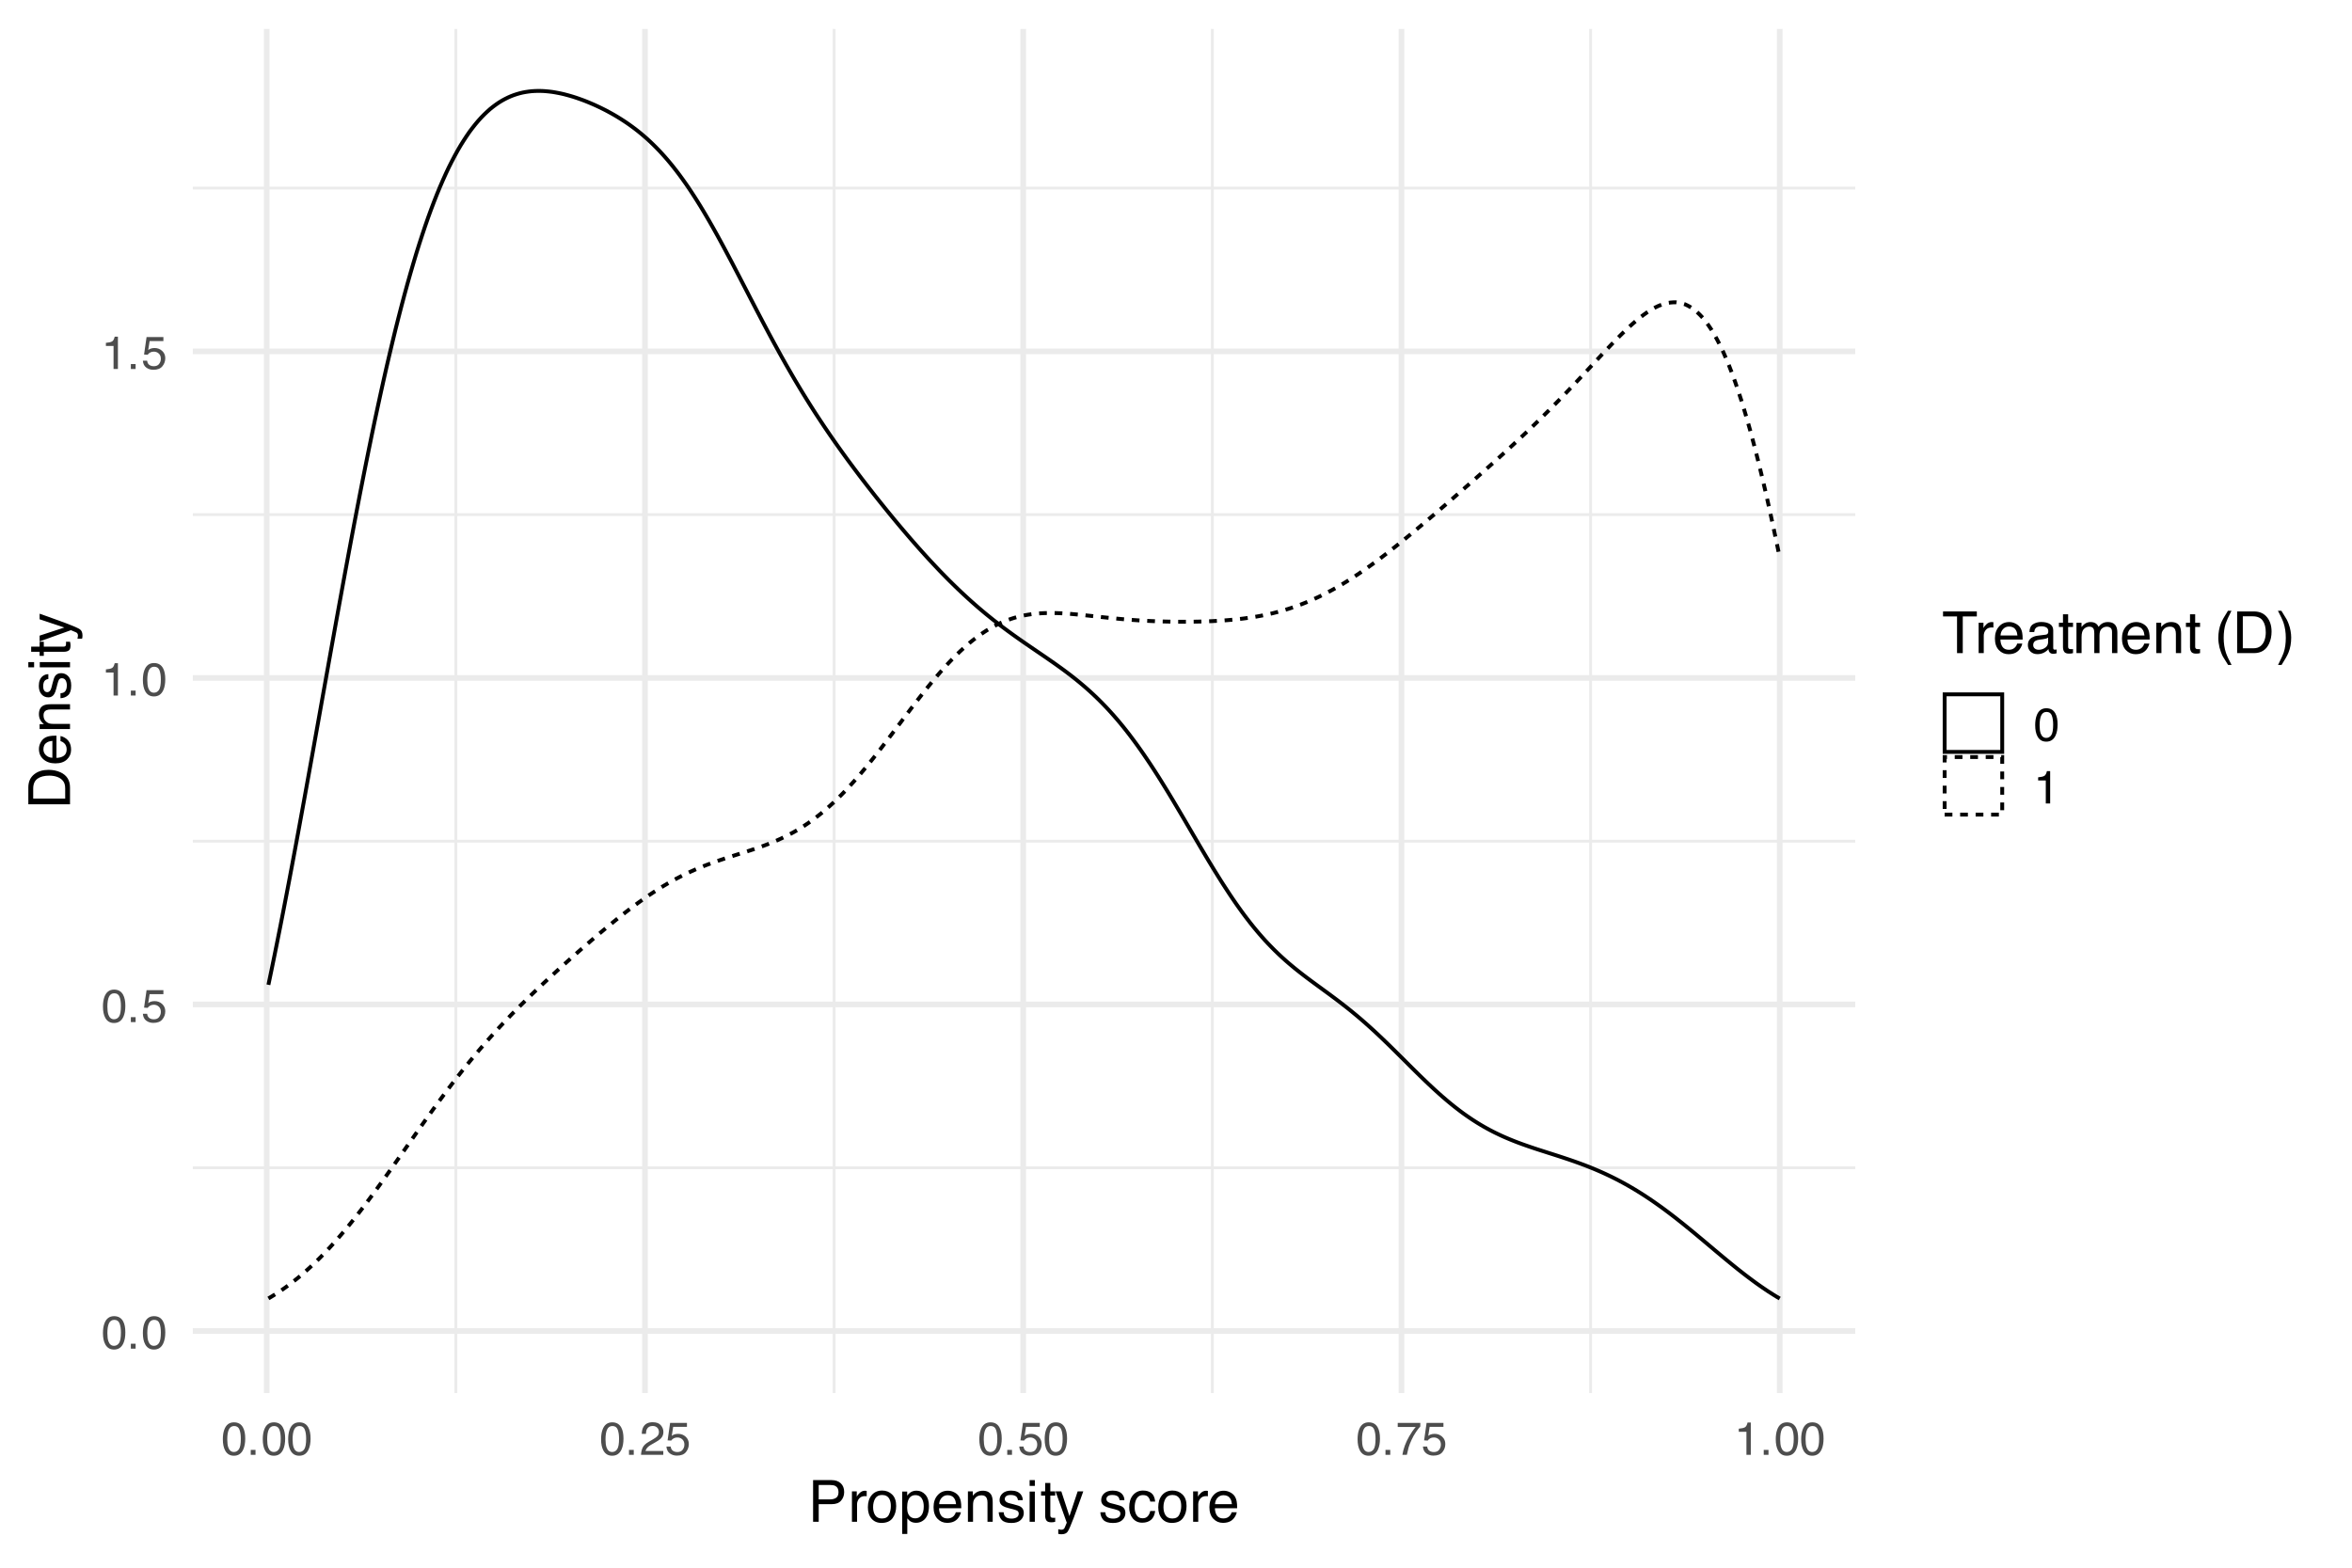 <?xml version="1.0" encoding="UTF-8"?>
<svg xmlns="http://www.w3.org/2000/svg" xmlns:xlink="http://www.w3.org/1999/xlink" width="648" height="432" viewBox="0 0 648 432">
<defs>
<g>
<g id="glyph-0-0">
<path d="M 0.406 0 L 0.406 -9.172 L 7.703 -9.172 L 7.703 0 Z M 6.547 -1.156 L 6.547 -8.031 L 1.562 -8.031 L 1.562 -1.156 Z M 6.547 -1.156 "/>
</g>
<g id="glyph-0-1">
<path d="M 3.469 -8.953 C 4.625 -8.953 5.457 -8.473 5.969 -7.516 C 6.375 -6.773 6.578 -5.766 6.578 -4.484 C 6.578 -3.266 6.395 -2.258 6.031 -1.469 C 5.508 -0.32 4.648 0.25 3.453 0.25 C 2.379 0.25 1.582 -0.219 1.062 -1.156 C 0.625 -1.938 0.406 -2.984 0.406 -4.297 C 0.406 -5.305 0.535 -6.176 0.797 -6.906 C 1.285 -8.27 2.176 -8.953 3.469 -8.953 Z M 3.453 -0.781 C 4.035 -0.781 4.5 -1.035 4.844 -1.547 C 5.188 -2.066 5.359 -3.031 5.359 -4.438 C 5.359 -5.457 5.234 -6.297 4.984 -6.953 C 4.734 -7.609 4.25 -7.938 3.531 -7.938 C 2.863 -7.938 2.379 -7.625 2.078 -7 C 1.773 -6.375 1.625 -5.457 1.625 -4.25 C 1.625 -3.332 1.719 -2.598 1.906 -2.047 C 2.207 -1.203 2.723 -0.781 3.453 -0.781 Z M 3.453 -0.781 "/>
</g>
<g id="glyph-0-2">
<path d="M 1.094 -1.359 L 2.406 -1.359 L 2.406 0 L 1.094 0 Z M 1.094 -1.359 "/>
</g>
<g id="glyph-0-3">
<path d="M 1.578 -2.281 C 1.648 -1.633 1.945 -1.191 2.469 -0.953 C 2.738 -0.828 3.051 -0.766 3.406 -0.766 C 4.07 -0.766 4.562 -0.973 4.875 -1.391 C 5.195 -1.816 5.359 -2.289 5.359 -2.812 C 5.359 -3.438 5.164 -3.922 4.781 -4.266 C 4.406 -4.609 3.953 -4.781 3.422 -4.781 C 3.035 -4.781 2.703 -4.703 2.422 -4.547 C 2.141 -4.398 1.906 -4.191 1.719 -3.922 L 0.734 -3.984 L 1.422 -8.797 L 6.062 -8.797 L 6.062 -7.703 L 2.266 -7.703 L 1.875 -5.219 C 2.082 -5.383 2.281 -5.504 2.469 -5.578 C 2.801 -5.711 3.188 -5.781 3.625 -5.781 C 4.445 -5.781 5.145 -5.516 5.719 -4.984 C 6.289 -4.461 6.578 -3.797 6.578 -2.984 C 6.578 -2.141 6.312 -1.395 5.781 -0.75 C 5.258 -0.102 4.426 0.219 3.281 0.219 C 2.551 0.219 1.906 0.016 1.344 -0.391 C 0.789 -0.797 0.477 -1.426 0.406 -2.281 Z M 1.578 -2.281 "/>
</g>
<g id="glyph-0-4">
<path d="M 1.219 -6.344 L 1.219 -7.203 C 2.031 -7.273 2.598 -7.406 2.922 -7.594 C 3.242 -7.781 3.484 -8.219 3.641 -8.906 L 4.531 -8.906 L 4.531 0 L 3.328 0 L 3.328 -6.344 Z M 1.219 -6.344 "/>
</g>
<g id="glyph-0-5">
<path d="M 0.406 0 C 0.445 -0.77 0.602 -1.441 0.875 -2.016 C 1.156 -2.586 1.695 -3.102 2.5 -3.562 L 3.703 -4.266 C 4.234 -4.578 4.609 -4.844 4.828 -5.062 C 5.172 -5.406 5.344 -5.801 5.344 -6.25 C 5.344 -6.77 5.188 -7.18 4.875 -7.484 C 4.562 -7.797 4.145 -7.953 3.625 -7.953 C 2.852 -7.953 2.32 -7.66 2.031 -7.078 C 1.863 -6.766 1.773 -6.332 1.766 -5.781 L 0.625 -5.781 C 0.633 -6.551 0.773 -7.18 1.047 -7.672 C 1.535 -8.547 2.395 -8.984 3.625 -8.984 C 4.656 -8.984 5.406 -8.703 5.875 -8.141 C 6.344 -7.586 6.578 -6.973 6.578 -6.297 C 6.578 -5.578 6.328 -4.969 5.828 -4.469 C 5.535 -4.164 5.016 -3.805 4.266 -3.391 L 3.406 -2.906 C 3 -2.688 2.676 -2.473 2.438 -2.266 C 2.02 -1.898 1.758 -1.5 1.656 -1.062 L 6.547 -1.062 L 6.547 0 Z M 0.406 0 "/>
</g>
<g id="glyph-0-6">
<path d="M 6.688 -8.797 L 6.688 -7.812 C 6.406 -7.531 6.023 -7.047 5.547 -6.359 C 5.066 -5.672 4.645 -4.926 4.281 -4.125 C 3.914 -3.344 3.641 -2.633 3.453 -2 C 3.336 -1.582 3.18 -0.914 2.984 0 L 1.75 0 C 2.031 -1.707 2.656 -3.406 3.625 -5.094 C 4.188 -6.082 4.785 -6.941 5.422 -7.672 L 0.469 -7.672 L 0.469 -8.797 Z M 6.688 -8.797 "/>
</g>
<g id="glyph-1-0">
<path d="M 0.516 0 L 0.516 -11.484 L 9.625 -11.484 L 9.625 0 Z M 8.188 -1.438 L 8.188 -10.047 L 1.953 -10.047 L 1.953 -1.438 Z M 8.188 -1.438 "/>
</g>
<g id="glyph-1-1">
<path d="M 1.375 -11.484 L 6.531 -11.484 C 7.551 -11.484 8.375 -11.191 9 -10.609 C 9.625 -10.035 9.938 -9.227 9.938 -8.188 C 9.938 -7.289 9.656 -6.508 9.094 -5.844 C 8.539 -5.188 7.688 -4.859 6.531 -4.859 L 2.922 -4.859 L 2.922 0 L 1.375 0 Z M 8.375 -8.188 C 8.375 -9.031 8.062 -9.602 7.438 -9.906 C 7.094 -10.062 6.617 -10.141 6.016 -10.141 L 2.922 -10.141 L 2.922 -6.172 L 6.016 -6.172 C 6.711 -6.172 7.281 -6.316 7.719 -6.609 C 8.156 -6.91 8.375 -7.438 8.375 -8.188 Z M 8.375 -8.188 "/>
</g>
<g id="glyph-1-2">
<path d="M 1.078 -8.375 L 2.406 -8.375 L 2.406 -6.922 C 2.52 -7.203 2.789 -7.547 3.219 -7.953 C 3.645 -8.359 4.133 -8.562 4.688 -8.562 C 4.719 -8.562 4.766 -8.555 4.828 -8.547 C 4.891 -8.547 4.992 -8.535 5.141 -8.516 L 5.141 -7.031 C 5.055 -7.051 4.977 -7.062 4.906 -7.062 C 4.844 -7.07 4.77 -7.078 4.688 -7.078 C 3.977 -7.078 3.43 -6.848 3.047 -6.391 C 2.672 -5.93 2.484 -5.406 2.484 -4.812 L 2.484 0 L 1.078 0 Z M 1.078 -8.375 "/>
</g>
<g id="glyph-1-3">
<path d="M 4.359 -0.906 C 5.285 -0.906 5.922 -1.258 6.266 -1.969 C 6.617 -2.676 6.797 -3.461 6.797 -4.328 C 6.797 -5.109 6.672 -5.742 6.422 -6.234 C 6.023 -7.004 5.344 -7.391 4.375 -7.391 C 3.508 -7.391 2.879 -7.062 2.484 -6.406 C 2.098 -5.75 1.906 -4.957 1.906 -4.031 C 1.906 -3.133 2.098 -2.391 2.484 -1.797 C 2.879 -1.203 3.504 -0.906 4.359 -0.906 Z M 4.406 -8.609 C 5.488 -8.609 6.398 -8.25 7.141 -7.531 C 7.891 -6.812 8.266 -5.754 8.266 -4.359 C 8.266 -3.016 7.938 -1.898 7.281 -1.016 C 6.625 -0.129 5.602 0.312 4.219 0.312 C 3.07 0.312 2.16 -0.078 1.484 -0.859 C 0.805 -1.641 0.469 -2.688 0.469 -4 C 0.469 -5.406 0.82 -6.523 1.531 -7.359 C 2.25 -8.191 3.207 -8.609 4.406 -8.609 Z M 4.359 -8.578 Z M 4.359 -8.578 "/>
</g>
<g id="glyph-1-4">
<path d="M 4.562 -0.953 C 5.219 -0.953 5.766 -1.223 6.203 -1.766 C 6.641 -2.316 6.859 -3.141 6.859 -4.234 C 6.859 -4.898 6.758 -5.473 6.562 -5.953 C 6.195 -6.879 5.531 -7.344 4.562 -7.344 C 3.594 -7.344 2.926 -6.852 2.562 -5.875 C 2.375 -5.352 2.281 -4.691 2.281 -3.891 C 2.281 -3.242 2.375 -2.695 2.562 -2.25 C 2.926 -1.383 3.594 -0.953 4.562 -0.953 Z M 0.922 -8.328 L 2.297 -8.328 L 2.297 -7.219 C 2.578 -7.602 2.883 -7.898 3.219 -8.109 C 3.688 -8.422 4.242 -8.578 4.891 -8.578 C 5.836 -8.578 6.641 -8.211 7.297 -7.484 C 7.961 -6.754 8.297 -5.719 8.297 -4.375 C 8.297 -2.551 7.816 -1.25 6.859 -0.469 C 6.254 0.031 5.551 0.281 4.75 0.281 C 4.125 0.281 3.598 0.141 3.172 -0.141 C 2.922 -0.297 2.641 -0.562 2.328 -0.938 L 2.328 3.344 L 0.922 3.344 Z M 0.922 -8.328 "/>
</g>
<g id="glyph-1-5">
<path d="M 4.516 -8.562 C 5.109 -8.562 5.68 -8.422 6.234 -8.141 C 6.797 -7.859 7.223 -7.5 7.516 -7.062 C 7.797 -6.633 7.984 -6.141 8.078 -5.578 C 8.16 -5.191 8.203 -4.578 8.203 -3.734 L 2.078 -3.734 C 2.098 -2.891 2.297 -2.207 2.672 -1.688 C 3.047 -1.176 3.629 -0.922 4.422 -0.922 C 5.148 -0.922 5.734 -1.164 6.172 -1.656 C 6.422 -1.938 6.598 -2.258 6.703 -2.625 L 8.094 -2.625 C 8.051 -2.32 7.926 -1.977 7.719 -1.594 C 7.52 -1.219 7.289 -0.91 7.031 -0.672 C 6.602 -0.254 6.078 0.023 5.453 0.172 C 5.109 0.254 4.723 0.297 4.297 0.297 C 3.254 0.297 2.367 -0.082 1.641 -0.844 C 0.922 -1.602 0.562 -2.664 0.562 -4.031 C 0.562 -5.375 0.926 -6.461 1.656 -7.297 C 2.383 -8.141 3.336 -8.562 4.516 -8.562 Z M 6.766 -4.859 C 6.703 -5.461 6.566 -5.945 6.359 -6.312 C 5.973 -6.988 5.332 -7.328 4.438 -7.328 C 3.789 -7.328 3.25 -7.094 2.812 -6.625 C 2.375 -6.164 2.141 -5.578 2.109 -4.859 Z M 4.391 -8.578 Z M 4.391 -8.578 "/>
</g>
<g id="glyph-1-6">
<path d="M 1.031 -8.375 L 2.375 -8.375 L 2.375 -7.188 C 2.77 -7.676 3.188 -8.023 3.625 -8.234 C 4.07 -8.453 4.566 -8.562 5.109 -8.562 C 6.297 -8.562 7.098 -8.145 7.516 -7.312 C 7.742 -6.863 7.859 -6.219 7.859 -5.375 L 7.859 0 L 6.422 0 L 6.422 -5.281 C 6.422 -5.789 6.348 -6.203 6.203 -6.516 C 5.953 -7.035 5.5 -7.297 4.844 -7.297 C 4.508 -7.297 4.234 -7.258 4.016 -7.188 C 3.629 -7.07 3.289 -6.844 3 -6.5 C 2.77 -6.227 2.617 -5.941 2.547 -5.641 C 2.473 -5.348 2.438 -4.93 2.438 -4.391 L 2.438 0 L 1.031 0 Z M 4.344 -8.578 Z M 4.344 -8.578 "/>
</g>
<g id="glyph-1-7">
<path d="M 1.875 -2.625 C 1.914 -2.156 2.031 -1.797 2.219 -1.547 C 2.57 -1.098 3.188 -0.875 4.062 -0.875 C 4.582 -0.875 5.039 -0.984 5.438 -1.203 C 5.832 -1.43 6.031 -1.785 6.031 -2.266 C 6.031 -2.617 5.875 -2.891 5.562 -3.078 C 5.352 -3.191 4.953 -3.328 4.359 -3.484 L 3.234 -3.766 C 2.523 -3.941 2 -4.141 1.656 -4.359 C 1.051 -4.734 0.75 -5.258 0.75 -5.938 C 0.75 -6.727 1.035 -7.367 1.609 -7.859 C 2.18 -8.348 2.945 -8.594 3.906 -8.594 C 5.164 -8.594 6.078 -8.223 6.641 -7.484 C 6.984 -7.016 7.148 -6.508 7.141 -5.969 L 5.812 -5.969 C 5.789 -6.281 5.68 -6.566 5.484 -6.828 C 5.16 -7.203 4.598 -7.391 3.797 -7.391 C 3.266 -7.391 2.863 -7.285 2.594 -7.078 C 2.32 -6.879 2.188 -6.613 2.188 -6.281 C 2.188 -5.914 2.363 -5.625 2.719 -5.406 C 2.926 -5.27 3.234 -5.156 3.641 -5.062 L 4.578 -4.828 C 5.586 -4.586 6.266 -4.352 6.609 -4.125 C 7.148 -3.758 7.422 -3.191 7.422 -2.422 C 7.422 -1.68 7.141 -1.035 6.578 -0.484 C 6.016 0.055 5.156 0.328 4 0.328 C 2.75 0.328 1.863 0.047 1.344 -0.516 C 0.832 -1.086 0.555 -1.789 0.516 -2.625 Z M 3.953 -8.578 Z M 3.953 -8.578 "/>
</g>
<g id="glyph-1-8">
<path d="M 1.031 -8.328 L 2.469 -8.328 L 2.469 0 L 1.031 0 Z M 1.031 -11.484 L 2.469 -11.484 L 2.469 -9.891 L 1.031 -9.891 Z M 1.031 -11.484 "/>
</g>
<g id="glyph-1-9">
<path d="M 1.312 -10.703 L 2.734 -10.703 L 2.734 -8.375 L 4.078 -8.375 L 4.078 -7.219 L 2.734 -7.219 L 2.734 -1.766 C 2.734 -1.473 2.832 -1.273 3.031 -1.172 C 3.145 -1.117 3.328 -1.094 3.578 -1.094 C 3.648 -1.094 3.723 -1.094 3.797 -1.094 C 3.879 -1.094 3.973 -1.098 4.078 -1.109 L 4.078 0 C 3.91 0.051 3.738 0.086 3.562 0.109 C 3.395 0.129 3.207 0.141 3 0.141 C 2.344 0.141 1.895 -0.023 1.656 -0.359 C 1.426 -0.703 1.312 -1.145 1.312 -1.688 L 1.312 -7.219 L 0.188 -7.219 L 0.188 -8.375 L 1.312 -8.375 Z M 1.312 -10.703 "/>
</g>
<g id="glyph-1-10">
<path d="M 6.266 -8.375 L 7.812 -8.375 C 7.613 -7.832 7.176 -6.609 6.5 -4.703 C 5.988 -3.266 5.562 -2.094 5.219 -1.188 C 4.406 0.957 3.832 2.266 3.5 2.734 C 3.164 3.203 2.594 3.438 1.781 3.438 C 1.582 3.438 1.426 3.426 1.312 3.406 C 1.207 3.395 1.078 3.367 0.922 3.328 L 0.922 2.047 C 1.172 2.109 1.348 2.145 1.453 2.156 C 1.566 2.176 1.664 2.188 1.75 2.188 C 2.008 2.188 2.195 2.145 2.312 2.062 C 2.438 1.977 2.539 1.875 2.625 1.75 C 2.656 1.707 2.75 1.492 2.906 1.109 C 3.07 0.723 3.191 0.438 3.266 0.25 L 0.172 -8.375 L 1.766 -8.375 L 4 -1.562 Z M 4 -8.578 Z M 4 -8.578 "/>
</g>
<g id="glyph-1-11">
</g>
<g id="glyph-1-12">
<path d="M 4.266 -8.609 C 5.203 -8.609 5.969 -8.379 6.562 -7.922 C 7.156 -7.461 7.508 -6.676 7.625 -5.562 L 6.266 -5.562 C 6.18 -6.07 5.988 -6.5 5.688 -6.844 C 5.395 -7.188 4.922 -7.359 4.266 -7.359 C 3.367 -7.359 2.727 -6.922 2.344 -6.047 C 2.094 -5.473 1.969 -4.77 1.969 -3.938 C 1.969 -3.102 2.145 -2.398 2.5 -1.828 C 2.852 -1.254 3.41 -0.969 4.172 -0.969 C 4.754 -0.969 5.211 -1.145 5.547 -1.5 C 5.891 -1.852 6.129 -2.344 6.266 -2.969 L 7.625 -2.969 C 7.469 -1.852 7.078 -1.035 6.453 -0.516 C 5.828 -0.004 5.031 0.25 4.062 0.25 C 2.969 0.25 2.094 -0.148 1.438 -0.953 C 0.789 -1.754 0.469 -2.754 0.469 -3.953 C 0.469 -5.422 0.82 -6.562 1.531 -7.375 C 2.25 -8.195 3.16 -8.609 4.266 -8.609 Z M 4.047 -8.578 Z M 4.047 -8.578 "/>
</g>
<g id="glyph-1-13">
<path d="M 9.578 -11.484 L 9.578 -10.109 L 5.703 -10.109 L 5.703 0 L 4.125 0 L 4.125 -10.109 L 0.266 -10.109 L 0.266 -11.484 Z M 9.578 -11.484 "/>
</g>
<g id="glyph-1-14">
<path d="M 2.109 -2.234 C 2.109 -1.828 2.254 -1.504 2.547 -1.266 C 2.848 -1.035 3.203 -0.922 3.609 -0.922 C 4.109 -0.922 4.586 -1.035 5.047 -1.266 C 5.828 -1.641 6.219 -2.258 6.219 -3.125 L 6.219 -4.266 C 6.051 -4.148 5.832 -4.055 5.562 -3.984 C 5.289 -3.91 5.023 -3.859 4.766 -3.828 L 3.906 -3.719 C 3.395 -3.656 3.016 -3.551 2.766 -3.406 C 2.328 -3.156 2.109 -2.766 2.109 -2.234 Z M 5.516 -5.078 C 5.836 -5.117 6.055 -5.254 6.172 -5.484 C 6.234 -5.609 6.266 -5.785 6.266 -6.016 C 6.266 -6.492 6.094 -6.844 5.75 -7.062 C 5.406 -7.281 4.914 -7.391 4.281 -7.391 C 3.551 -7.391 3.031 -7.191 2.719 -6.797 C 2.551 -6.578 2.441 -6.25 2.391 -5.812 L 1.078 -5.812 C 1.098 -6.844 1.43 -7.562 2.078 -7.969 C 2.723 -8.375 3.469 -8.578 4.312 -8.578 C 5.301 -8.578 6.102 -8.391 6.719 -8.016 C 7.32 -7.641 7.625 -7.055 7.625 -6.266 L 7.625 -1.438 C 7.625 -1.289 7.656 -1.172 7.719 -1.078 C 7.781 -0.992 7.906 -0.953 8.094 -0.953 C 8.156 -0.953 8.223 -0.957 8.297 -0.969 C 8.379 -0.977 8.469 -0.988 8.562 -1 L 8.562 0.047 C 8.344 0.109 8.176 0.145 8.062 0.156 C 7.945 0.176 7.789 0.188 7.594 0.188 C 7.102 0.188 6.75 0.008 6.531 -0.344 C 6.414 -0.52 6.336 -0.773 6.297 -1.109 C 6.004 -0.734 5.586 -0.406 5.047 -0.125 C 4.516 0.145 3.926 0.281 3.281 0.281 C 2.508 0.281 1.875 0.047 1.375 -0.422 C 0.883 -0.898 0.641 -1.492 0.641 -2.203 C 0.641 -2.973 0.879 -3.57 1.359 -4 C 1.848 -4.426 2.488 -4.691 3.281 -4.797 Z M 4.359 -8.578 Z M 4.359 -8.578 "/>
</g>
<g id="glyph-1-15">
<path d="M 1.031 -8.375 L 2.422 -8.375 L 2.422 -7.188 C 2.754 -7.594 3.055 -7.891 3.328 -8.078 C 3.797 -8.398 4.32 -8.562 4.906 -8.562 C 5.57 -8.562 6.109 -8.395 6.516 -8.062 C 6.742 -7.875 6.953 -7.598 7.141 -7.234 C 7.453 -7.68 7.816 -8.016 8.234 -8.234 C 8.66 -8.453 9.141 -8.562 9.672 -8.562 C 10.797 -8.562 11.562 -8.156 11.969 -7.344 C 12.188 -6.906 12.297 -6.316 12.297 -5.578 L 12.297 0 L 10.828 0 L 10.828 -5.812 C 10.828 -6.375 10.688 -6.758 10.406 -6.969 C 10.133 -7.176 9.797 -7.281 9.391 -7.281 C 8.836 -7.281 8.363 -7.094 7.969 -6.719 C 7.57 -6.352 7.375 -5.738 7.375 -4.875 L 7.375 0 L 5.938 0 L 5.938 -5.469 C 5.938 -6.031 5.867 -6.441 5.734 -6.703 C 5.523 -7.098 5.129 -7.297 4.547 -7.297 C 4.016 -7.297 3.531 -7.086 3.094 -6.672 C 2.656 -6.266 2.438 -5.52 2.438 -4.438 L 2.438 0 L 1.031 0 Z M 1.031 -8.375 "/>
</g>
<g id="glyph-1-16">
<path d="M 4.734 -11.672 C 3.922 -10.078 3.391 -8.906 3.141 -8.156 C 2.773 -7.02 2.594 -5.703 2.594 -4.203 C 2.594 -2.691 2.801 -1.312 3.219 -0.062 C 3.477 0.707 3.992 1.816 4.766 3.266 L 3.812 3.266 C 3.051 2.078 2.578 1.316 2.391 0.984 C 2.211 0.66 2.02 0.219 1.812 -0.344 C 1.52 -1.113 1.316 -1.938 1.203 -2.812 C 1.141 -3.27 1.109 -3.703 1.109 -4.109 C 1.109 -5.648 1.352 -7.023 1.844 -8.234 C 2.145 -8.992 2.785 -10.141 3.766 -11.672 Z M 4.734 -11.672 "/>
</g>
<g id="glyph-1-17">
<path d="M 5.625 -1.328 C 6.156 -1.328 6.586 -1.383 6.922 -1.5 C 7.523 -1.695 8.02 -2.086 8.406 -2.672 C 8.719 -3.129 8.941 -3.723 9.078 -4.453 C 9.148 -4.879 9.188 -5.281 9.188 -5.656 C 9.188 -7.07 8.906 -8.172 8.344 -8.953 C 7.781 -9.742 6.867 -10.141 5.609 -10.141 L 2.859 -10.141 L 2.859 -1.328 Z M 1.297 -11.484 L 5.938 -11.484 C 7.52 -11.484 8.742 -10.922 9.609 -9.797 C 10.391 -8.785 10.781 -7.492 10.781 -5.922 C 10.781 -4.703 10.551 -3.598 10.094 -2.609 C 9.281 -0.867 7.891 0 5.922 0 L 1.297 0 Z M 1.297 -11.484 "/>
</g>
<g id="glyph-1-18">
<path d="M 0.562 3.266 C 1.383 1.648 1.914 0.473 2.156 -0.266 C 2.52 -1.391 2.703 -2.703 2.703 -4.203 C 2.703 -5.711 2.492 -7.094 2.078 -8.344 C 1.816 -9.113 1.301 -10.223 0.531 -11.672 L 1.484 -11.672 C 2.285 -10.391 2.77 -9.598 2.938 -9.297 C 3.102 -8.992 3.285 -8.582 3.484 -8.062 C 3.734 -7.406 3.91 -6.758 4.016 -6.125 C 4.129 -5.488 4.188 -4.879 4.188 -4.297 C 4.188 -2.754 3.941 -1.379 3.453 -0.172 C 3.141 0.609 2.5 1.754 1.531 3.266 Z M 0.562 3.266 "/>
</g>
<g id="glyph-2-0">
<path d="M 0 -0.516 L -11.484 -0.516 L -11.484 -9.625 L 0 -9.625 Z M -1.438 -8.188 L -10.047 -8.188 L -10.047 -1.953 L -1.438 -1.953 Z M -1.438 -8.188 "/>
</g>
<g id="glyph-2-1">
<path d="M -1.328 -5.625 C -1.328 -6.156 -1.383 -6.586 -1.5 -6.922 C -1.695 -7.523 -2.086 -8.02 -2.672 -8.406 C -3.129 -8.719 -3.723 -8.941 -4.453 -9.078 C -4.879 -9.148 -5.281 -9.188 -5.656 -9.188 C -7.07 -9.188 -8.172 -8.906 -8.953 -8.344 C -9.742 -7.781 -10.141 -6.867 -10.141 -5.609 L -10.141 -2.859 L -1.328 -2.859 Z M -11.484 -1.297 L -11.484 -5.938 C -11.484 -7.52 -10.922 -8.742 -9.797 -9.609 C -8.785 -10.391 -7.492 -10.781 -5.922 -10.781 C -4.703 -10.781 -3.598 -10.551 -2.609 -10.094 C -0.867 -9.281 0 -7.891 0 -5.922 L 0 -1.297 Z M -11.484 -1.297 "/>
</g>
<g id="glyph-2-2">
<path d="M -8.562 -4.516 C -8.562 -5.109 -8.422 -5.68 -8.141 -6.234 C -7.859 -6.797 -7.5 -7.223 -7.062 -7.516 C -6.633 -7.797 -6.141 -7.984 -5.578 -8.078 C -5.191 -8.16 -4.578 -8.203 -3.734 -8.203 L -3.734 -2.078 C -2.891 -2.098 -2.207 -2.297 -1.688 -2.672 C -1.176 -3.047 -0.922 -3.629 -0.922 -4.422 C -0.922 -5.148 -1.164 -5.734 -1.656 -6.172 C -1.938 -6.422 -2.258 -6.598 -2.625 -6.703 L -2.625 -8.094 C -2.32 -8.051 -1.977 -7.926 -1.594 -7.719 C -1.219 -7.52 -0.91 -7.289 -0.672 -7.031 C -0.254 -6.602 0.023 -6.078 0.172 -5.453 C 0.254 -5.109 0.297 -4.723 0.297 -4.297 C 0.297 -3.254 -0.082 -2.367 -0.844 -1.641 C -1.602 -0.922 -2.664 -0.562 -4.031 -0.562 C -5.375 -0.562 -6.461 -0.926 -7.297 -1.656 C -8.141 -2.383 -8.562 -3.336 -8.562 -4.516 Z M -4.859 -6.766 C -5.461 -6.703 -5.945 -6.566 -6.312 -6.359 C -6.988 -5.973 -7.328 -5.332 -7.328 -4.438 C -7.328 -3.789 -7.094 -3.25 -6.625 -2.812 C -6.164 -2.375 -5.578 -2.141 -4.859 -2.109 Z M -8.578 -4.391 Z M -8.578 -4.391 "/>
</g>
<g id="glyph-2-3">
<path d="M -8.375 -1.031 L -8.375 -2.375 L -7.188 -2.375 C -7.676 -2.77 -8.023 -3.188 -8.234 -3.625 C -8.453 -4.07 -8.562 -4.566 -8.562 -5.109 C -8.562 -6.297 -8.145 -7.098 -7.312 -7.516 C -6.863 -7.742 -6.219 -7.859 -5.375 -7.859 L 0 -7.859 L 0 -6.422 L -5.281 -6.422 C -5.789 -6.422 -6.203 -6.348 -6.516 -6.203 C -7.035 -5.953 -7.297 -5.5 -7.297 -4.844 C -7.297 -4.508 -7.258 -4.234 -7.188 -4.016 C -7.07 -3.629 -6.844 -3.289 -6.5 -3 C -6.227 -2.77 -5.941 -2.617 -5.641 -2.547 C -5.348 -2.473 -4.93 -2.438 -4.391 -2.438 L 0 -2.438 L 0 -1.031 Z M -8.578 -4.344 Z M -8.578 -4.344 "/>
</g>
<g id="glyph-2-4">
<path d="M -2.625 -1.875 C -2.156 -1.914 -1.797 -2.031 -1.547 -2.219 C -1.098 -2.57 -0.875 -3.188 -0.875 -4.062 C -0.875 -4.582 -0.984 -5.039 -1.203 -5.438 C -1.43 -5.832 -1.785 -6.031 -2.266 -6.031 C -2.617 -6.031 -2.891 -5.875 -3.078 -5.562 C -3.191 -5.352 -3.328 -4.953 -3.484 -4.359 L -3.766 -3.234 C -3.941 -2.523 -4.141 -2 -4.359 -1.656 C -4.734 -1.051 -5.258 -0.75 -5.938 -0.75 C -6.727 -0.75 -7.367 -1.035 -7.859 -1.609 C -8.348 -2.18 -8.594 -2.945 -8.594 -3.906 C -8.594 -5.164 -8.223 -6.078 -7.484 -6.641 C -7.016 -6.984 -6.508 -7.148 -5.969 -7.141 L -5.969 -5.812 C -6.281 -5.789 -6.566 -5.68 -6.828 -5.484 C -7.203 -5.16 -7.391 -4.598 -7.391 -3.797 C -7.391 -3.266 -7.285 -2.863 -7.078 -2.594 C -6.879 -2.32 -6.613 -2.188 -6.281 -2.188 C -5.914 -2.188 -5.625 -2.363 -5.406 -2.719 C -5.27 -2.926 -5.156 -3.234 -5.062 -3.641 L -4.828 -4.578 C -4.586 -5.586 -4.352 -6.266 -4.125 -6.609 C -3.758 -7.148 -3.191 -7.422 -2.422 -7.422 C -1.68 -7.422 -1.035 -7.141 -0.484 -6.578 C 0.055 -6.016 0.328 -5.156 0.328 -4 C 0.328 -2.75 0.047 -1.863 -0.516 -1.344 C -1.086 -0.832 -1.789 -0.555 -2.625 -0.516 Z M -8.578 -3.953 Z M -8.578 -3.953 "/>
</g>
<g id="glyph-2-5">
<path d="M -8.328 -1.031 L -8.328 -2.469 L 0 -2.469 L 0 -1.031 Z M -11.484 -1.031 L -11.484 -2.469 L -9.891 -2.469 L -9.891 -1.031 Z M -11.484 -1.031 "/>
</g>
<g id="glyph-2-6">
<path d="M -10.703 -1.312 L -10.703 -2.734 L -8.375 -2.734 L -8.375 -4.078 L -7.219 -4.078 L -7.219 -2.734 L -1.766 -2.734 C -1.473 -2.734 -1.273 -2.832 -1.172 -3.031 C -1.117 -3.145 -1.094 -3.328 -1.094 -3.578 C -1.094 -3.648 -1.094 -3.723 -1.094 -3.797 C -1.094 -3.879 -1.098 -3.973 -1.109 -4.078 L 0 -4.078 C 0.051 -3.91 0.086 -3.738 0.109 -3.562 C 0.129 -3.395 0.141 -3.207 0.141 -3 C 0.141 -2.344 -0.023 -1.895 -0.359 -1.656 C -0.703 -1.426 -1.145 -1.312 -1.688 -1.312 L -7.219 -1.312 L -7.219 -0.188 L -8.375 -0.188 L -8.375 -1.312 Z M -10.703 -1.312 "/>
</g>
<g id="glyph-2-7">
<path d="M -8.375 -6.266 L -8.375 -7.812 C -7.832 -7.613 -6.609 -7.176 -4.703 -6.5 C -3.266 -5.988 -2.094 -5.562 -1.188 -5.219 C 0.957 -4.406 2.266 -3.832 2.734 -3.5 C 3.203 -3.164 3.438 -2.594 3.438 -1.781 C 3.438 -1.582 3.426 -1.426 3.406 -1.312 C 3.395 -1.207 3.367 -1.078 3.328 -0.922 L 2.047 -0.922 C 2.109 -1.172 2.145 -1.348 2.156 -1.453 C 2.176 -1.566 2.188 -1.664 2.188 -1.75 C 2.188 -2.008 2.145 -2.195 2.062 -2.312 C 1.977 -2.438 1.875 -2.539 1.75 -2.625 C 1.707 -2.656 1.492 -2.75 1.109 -2.906 C 0.723 -3.07 0.438 -3.191 0.25 -3.266 L -8.375 -0.172 L -8.375 -1.766 L -1.562 -4 Z M -8.578 -4 Z M -8.578 -4 "/>
</g>
</g>
<clipPath id="clip-0">
<path clip-rule="nonzero" d="M 53.129 321 L 511.148 321 L 511.148 323 L 53.129 323 Z M 53.129 321 "/>
</clipPath>
<clipPath id="clip-1">
<path clip-rule="nonzero" d="M 53.129 231 L 511.148 231 L 511.148 233 L 53.129 233 Z M 53.129 231 "/>
</clipPath>
<clipPath id="clip-2">
<path clip-rule="nonzero" d="M 53.129 141 L 511.148 141 L 511.148 143 L 53.129 143 Z M 53.129 141 "/>
</clipPath>
<clipPath id="clip-3">
<path clip-rule="nonzero" d="M 53.129 51 L 511.148 51 L 511.148 53 L 53.129 53 Z M 53.129 51 "/>
</clipPath>
<clipPath id="clip-4">
<path clip-rule="nonzero" d="M 125 7.969 L 126 7.969 L 126 383.871 L 125 383.871 Z M 125 7.969 "/>
</clipPath>
<clipPath id="clip-5">
<path clip-rule="nonzero" d="M 229 7.969 L 231 7.969 L 231 383.871 L 229 383.871 Z M 229 7.969 "/>
</clipPath>
<clipPath id="clip-6">
<path clip-rule="nonzero" d="M 333 7.969 L 335 7.969 L 335 383.871 L 333 383.871 Z M 333 7.969 "/>
</clipPath>
<clipPath id="clip-7">
<path clip-rule="nonzero" d="M 437 7.969 L 439 7.969 L 439 383.871 L 437 383.871 Z M 437 7.969 "/>
</clipPath>
<clipPath id="clip-8">
<path clip-rule="nonzero" d="M 53.129 366 L 511.148 366 L 511.148 368 L 53.129 368 Z M 53.129 366 "/>
</clipPath>
<clipPath id="clip-9">
<path clip-rule="nonzero" d="M 53.129 276 L 511.148 276 L 511.148 278 L 53.129 278 Z M 53.129 276 "/>
</clipPath>
<clipPath id="clip-10">
<path clip-rule="nonzero" d="M 53.129 186 L 511.148 186 L 511.148 188 L 53.129 188 Z M 53.129 186 "/>
</clipPath>
<clipPath id="clip-11">
<path clip-rule="nonzero" d="M 53.129 96 L 511.148 96 L 511.148 98 L 53.129 98 Z M 53.129 96 "/>
</clipPath>
<clipPath id="clip-12">
<path clip-rule="nonzero" d="M 72 7.969 L 75 7.969 L 75 383.871 L 72 383.871 Z M 72 7.969 "/>
</clipPath>
<clipPath id="clip-13">
<path clip-rule="nonzero" d="M 176 7.969 L 179 7.969 L 179 383.871 L 176 383.871 Z M 176 7.969 "/>
</clipPath>
<clipPath id="clip-14">
<path clip-rule="nonzero" d="M 281 7.969 L 283 7.969 L 283 383.871 L 281 383.871 Z M 281 7.969 "/>
</clipPath>
<clipPath id="clip-15">
<path clip-rule="nonzero" d="M 385 7.969 L 387 7.969 L 387 383.871 L 385 383.871 Z M 385 7.969 "/>
</clipPath>
<clipPath id="clip-16">
<path clip-rule="nonzero" d="M 489 7.969 L 492 7.969 L 492 383.871 L 489 383.871 Z M 489 7.969 "/>
</clipPath>
</defs>
<rect x="-64.8" y="-43.2" width="777.6" height="518.4" fill="rgb(100%, 100%, 100%)" fill-opacity="1"/>
<g clip-path="url(#clip-0)">
<path fill="none" stroke-width="0.776" stroke-linecap="butt" stroke-linejoin="round" stroke="rgb(92.157%, 92.157%, 92.157%)" stroke-opacity="1" stroke-miterlimit="10" d="M 53.129 321.793 L 511.148 321.793 "/>
</g>
<g clip-path="url(#clip-1)">
<path fill="none" stroke-width="0.776" stroke-linecap="butt" stroke-linejoin="round" stroke="rgb(92.157%, 92.157%, 92.157%)" stroke-opacity="1" stroke-miterlimit="10" d="M 53.129 231.805 L 511.148 231.805 "/>
</g>
<g clip-path="url(#clip-2)">
<path fill="none" stroke-width="0.776" stroke-linecap="butt" stroke-linejoin="round" stroke="rgb(92.157%, 92.157%, 92.157%)" stroke-opacity="1" stroke-miterlimit="10" d="M 53.129 141.816 L 511.148 141.816 "/>
</g>
<g clip-path="url(#clip-3)">
<path fill="none" stroke-width="0.776" stroke-linecap="butt" stroke-linejoin="round" stroke="rgb(92.157%, 92.157%, 92.157%)" stroke-opacity="1" stroke-miterlimit="10" d="M 53.129 51.828 L 511.148 51.828 "/>
</g>
<g clip-path="url(#clip-4)">
<path fill="none" stroke-width="0.776" stroke-linecap="butt" stroke-linejoin="round" stroke="rgb(92.157%, 92.157%, 92.157%)" stroke-opacity="1" stroke-miterlimit="10" d="M 125.594 383.871 L 125.594 7.969 "/>
</g>
<g clip-path="url(#clip-5)">
<path fill="none" stroke-width="0.776" stroke-linecap="butt" stroke-linejoin="round" stroke="rgb(92.157%, 92.157%, 92.157%)" stroke-opacity="1" stroke-miterlimit="10" d="M 229.805 383.871 L 229.805 7.969 "/>
</g>
<g clip-path="url(#clip-6)">
<path fill="none" stroke-width="0.776" stroke-linecap="butt" stroke-linejoin="round" stroke="rgb(92.157%, 92.157%, 92.157%)" stroke-opacity="1" stroke-miterlimit="10" d="M 334.016 383.871 L 334.016 7.969 "/>
</g>
<g clip-path="url(#clip-7)">
<path fill="none" stroke-width="0.776" stroke-linecap="butt" stroke-linejoin="round" stroke="rgb(92.157%, 92.157%, 92.157%)" stroke-opacity="1" stroke-miterlimit="10" d="M 438.227 383.871 L 438.227 7.969 "/>
</g>
<g clip-path="url(#clip-8)">
<path fill="none" stroke-width="1.552" stroke-linecap="butt" stroke-linejoin="round" stroke="rgb(92.157%, 92.157%, 92.157%)" stroke-opacity="1" stroke-miterlimit="10" d="M 53.129 366.785 L 511.148 366.785 "/>
</g>
<g clip-path="url(#clip-9)">
<path fill="none" stroke-width="1.552" stroke-linecap="butt" stroke-linejoin="round" stroke="rgb(92.157%, 92.157%, 92.157%)" stroke-opacity="1" stroke-miterlimit="10" d="M 53.129 276.797 L 511.148 276.797 "/>
</g>
<g clip-path="url(#clip-10)">
<path fill="none" stroke-width="1.552" stroke-linecap="butt" stroke-linejoin="round" stroke="rgb(92.157%, 92.157%, 92.157%)" stroke-opacity="1" stroke-miterlimit="10" d="M 53.129 186.809 L 511.148 186.809 "/>
</g>
<g clip-path="url(#clip-11)">
<path fill="none" stroke-width="1.552" stroke-linecap="butt" stroke-linejoin="round" stroke="rgb(92.157%, 92.157%, 92.157%)" stroke-opacity="1" stroke-miterlimit="10" d="M 53.129 96.824 L 511.148 96.824 "/>
</g>
<g clip-path="url(#clip-12)">
<path fill="none" stroke-width="1.552" stroke-linecap="butt" stroke-linejoin="round" stroke="rgb(92.157%, 92.157%, 92.157%)" stroke-opacity="1" stroke-miterlimit="10" d="M 73.488 383.871 L 73.488 7.969 "/>
</g>
<g clip-path="url(#clip-13)">
<path fill="none" stroke-width="1.552" stroke-linecap="butt" stroke-linejoin="round" stroke="rgb(92.157%, 92.157%, 92.157%)" stroke-opacity="1" stroke-miterlimit="10" d="M 177.699 383.871 L 177.699 7.969 "/>
</g>
<g clip-path="url(#clip-14)">
<path fill="none" stroke-width="1.552" stroke-linecap="butt" stroke-linejoin="round" stroke="rgb(92.157%, 92.157%, 92.157%)" stroke-opacity="1" stroke-miterlimit="10" d="M 281.91 383.871 L 281.91 7.969 "/>
</g>
<g clip-path="url(#clip-15)">
<path fill="none" stroke-width="1.552" stroke-linecap="butt" stroke-linejoin="round" stroke="rgb(92.157%, 92.157%, 92.157%)" stroke-opacity="1" stroke-miterlimit="10" d="M 386.121 383.871 L 386.121 7.969 "/>
</g>
<g clip-path="url(#clip-16)">
<path fill="none" stroke-width="1.552" stroke-linecap="butt" stroke-linejoin="round" stroke="rgb(92.157%, 92.157%, 92.157%)" stroke-opacity="1" stroke-miterlimit="10" d="M 490.332 383.871 L 490.332 7.969 "/>
</g>
<path fill="none" stroke-width="1.067" stroke-linecap="butt" stroke-linejoin="round" stroke="rgb(0%, 0%, 0%)" stroke-opacity="1" stroke-miterlimit="10" d="M 73.949 271.379 L 74.762 267.488 L 75.578 263.512 L 76.391 259.48 L 77.207 255.395 L 78.023 251.234 L 78.836 247.02 L 79.652 242.758 L 80.465 238.449 L 81.281 234.086 L 82.098 229.688 L 82.91 225.258 L 83.727 220.789 L 84.539 216.297 L 85.355 211.781 L 86.172 207.246 L 86.984 202.695 L 87.801 198.141 L 88.613 193.578 L 89.43 189.016 L 90.246 184.457 L 91.059 179.91 L 91.875 175.375 L 92.688 170.863 L 93.504 166.371 L 94.32 161.906 L 95.133 157.473 L 95.949 153.082 L 96.762 148.727 L 97.578 144.406 L 98.395 140.152 L 99.207 135.945 L 100.023 131.789 L 100.836 127.695 L 101.652 123.672 L 102.465 119.707 L 103.281 115.801 L 104.098 111.992 L 104.91 108.25 L 105.727 104.574 L 106.539 100.98 L 107.355 97.484 L 108.172 94.062 L 108.984 90.711 L 109.801 87.473 L 110.613 84.32 L 111.43 81.238 L 112.246 78.254 L 113.059 75.379 L 113.875 72.582 L 114.688 69.859 L 115.504 67.258 L 116.32 64.746 L 117.133 62.312 L 117.949 59.965 L 118.762 57.734 L 119.578 55.582 L 120.395 53.504 L 121.207 51.535 L 122.023 49.652 L 122.836 47.844 L 123.652 46.117 L 124.469 44.496 L 125.281 42.945 L 126.098 41.461 L 126.91 40.07 L 127.727 38.762 L 128.543 37.516 L 129.355 36.332 L 130.172 35.246 L 130.984 34.219 L 131.801 33.25 L 132.617 32.352 L 133.43 31.523 L 134.246 30.75 L 135.059 30.023 L 135.875 29.375 L 136.691 28.773 L 137.504 28.219 L 138.32 27.719 L 139.133 27.277 L 139.949 26.871 L 140.766 26.508 L 141.578 26.199 L 142.395 25.93 L 143.207 25.695 L 144.023 25.5 L 144.84 25.348 L 145.652 25.227 L 146.469 25.133 L 147.281 25.082 L 148.098 25.055 L 148.914 25.059 L 149.727 25.086 L 150.543 25.148 L 151.355 25.23 L 152.172 25.332 L 152.988 25.465 L 153.801 25.617 L 154.617 25.785 L 155.43 25.973 L 156.246 26.188 L 157.062 26.414 L 157.875 26.656 L 158.691 26.918 L 159.504 27.199 L 160.32 27.492 L 161.137 27.797 L 161.949 28.125 L 162.766 28.465 L 163.578 28.816 L 164.395 29.184 L 165.211 29.57 L 166.023 29.969 L 166.84 30.379 L 167.652 30.812 L 168.469 31.262 L 169.285 31.723 L 170.098 32.207 L 170.914 32.711 L 171.727 33.23 L 172.543 33.77 L 173.359 34.336 L 174.172 34.922 L 174.988 35.531 L 175.801 36.164 L 176.617 36.828 L 177.434 37.516 L 178.246 38.227 L 179.062 38.977 L 179.875 39.754 L 180.691 40.559 L 181.508 41.395 L 182.32 42.27 L 183.137 43.176 L 183.949 44.109 L 184.766 45.086 L 185.582 46.098 L 186.395 47.137 L 187.211 48.215 L 188.023 49.332 L 188.84 50.48 L 189.656 51.656 L 190.469 52.879 L 191.285 54.129 L 192.098 55.41 L 192.914 56.719 L 193.73 58.066 L 194.543 59.441 L 195.359 60.836 L 196.172 62.262 L 196.988 63.711 L 197.805 65.18 L 198.617 66.668 L 199.434 68.18 L 200.246 69.703 L 201.062 71.238 L 201.879 72.789 L 202.691 74.348 L 203.508 75.914 L 204.32 77.488 L 205.953 80.637 L 206.766 82.215 L 207.582 83.785 L 208.395 85.355 L 210.027 88.473 L 210.84 90.012 L 211.656 91.547 L 212.469 93.066 L 213.285 94.574 L 214.102 96.066 L 214.914 97.543 L 215.73 99.008 L 216.543 100.449 L 217.359 101.871 L 218.176 103.285 L 218.988 104.676 L 219.805 106.043 L 220.617 107.398 L 221.434 108.738 L 222.25 110.055 L 223.062 111.355 L 223.879 112.641 L 224.691 113.906 L 225.508 115.152 L 226.324 116.387 L 227.137 117.609 L 227.953 118.809 L 228.766 119.996 L 229.582 121.172 L 230.398 122.336 L 231.211 123.484 L 232.027 124.621 L 232.84 125.746 L 233.656 126.863 L 234.473 127.965 L 235.285 129.059 L 236.102 130.148 L 236.914 131.223 L 237.73 132.289 L 238.547 133.348 L 239.359 134.398 L 240.176 135.441 L 240.988 136.48 L 241.805 137.508 L 242.621 138.527 L 243.434 139.543 L 244.25 140.551 L 245.062 141.547 L 245.879 142.539 L 246.691 143.523 L 247.508 144.504 L 248.324 145.473 L 249.137 146.434 L 249.953 147.387 L 250.766 148.336 L 251.582 149.273 L 252.398 150.203 L 253.211 151.125 L 254.027 152.035 L 254.84 152.938 L 255.656 153.832 L 256.473 154.715 L 257.285 155.586 L 258.102 156.453 L 258.914 157.309 L 259.73 158.148 L 260.547 158.98 L 261.359 159.805 L 262.176 160.613 L 262.988 161.41 L 263.805 162.199 L 264.621 162.977 L 265.434 163.742 L 266.25 164.492 L 267.062 165.234 L 267.879 165.969 L 268.695 166.684 L 269.508 167.391 L 270.324 168.086 L 271.137 168.77 L 271.953 169.441 L 272.77 170.102 L 273.582 170.754 L 274.398 171.395 L 275.211 172.023 L 276.027 172.648 L 276.844 173.258 L 277.656 173.859 L 278.473 174.457 L 279.285 175.043 L 280.102 175.625 L 280.918 176.199 L 281.73 176.766 L 282.547 177.332 L 283.359 177.891 L 284.992 179.008 L 285.805 179.562 L 286.621 180.117 L 287.434 180.672 L 288.25 181.23 L 289.066 181.797 L 289.879 182.363 L 290.695 182.934 L 291.508 183.516 L 292.324 184.102 L 293.141 184.699 L 293.953 185.305 L 294.77 185.926 L 295.582 186.559 L 296.398 187.203 L 297.215 187.867 L 298.027 188.547 L 298.844 189.238 L 299.656 189.953 L 300.473 190.688 L 301.289 191.441 L 302.102 192.215 L 302.918 193.012 L 303.73 193.832 L 304.547 194.676 L 305.363 195.539 L 306.176 196.438 L 306.992 197.352 L 307.805 198.293 L 308.621 199.262 L 309.438 200.258 L 310.25 201.277 L 311.066 202.32 L 311.879 203.398 L 312.695 204.496 L 313.512 205.617 L 314.324 206.762 L 315.141 207.938 L 315.953 209.133 L 316.77 210.344 L 317.586 211.59 L 318.398 212.848 L 319.215 214.125 L 320.027 215.426 L 320.844 216.742 L 321.66 218.07 L 322.473 219.414 L 323.289 220.77 L 324.102 222.141 L 324.918 223.516 L 325.734 224.898 L 326.547 226.285 L 327.363 227.676 L 328.176 229.07 L 329.809 231.852 L 330.621 233.238 L 331.438 234.617 L 332.25 235.984 L 333.066 237.344 L 333.883 238.691 L 334.695 240.023 L 335.512 241.336 L 336.324 242.637 L 337.141 243.914 L 337.957 245.168 L 338.77 246.406 L 339.586 247.621 L 340.398 248.805 L 341.215 249.961 L 342.031 251.098 L 342.844 252.207 L 343.66 253.277 L 344.473 254.328 L 345.289 255.352 L 346.105 256.34 L 346.918 257.301 L 347.734 258.234 L 348.547 259.145 L 349.363 260.016 L 350.18 260.863 L 350.992 261.688 L 351.809 262.484 L 352.621 263.258 L 353.438 264.008 L 354.254 264.738 L 355.066 265.445 L 355.883 266.133 L 356.695 266.805 L 357.512 267.461 L 358.328 268.102 L 359.141 268.734 L 359.957 269.355 L 360.77 269.965 L 361.586 270.57 L 362.402 271.168 L 363.215 271.766 L 364.031 272.359 L 364.844 272.957 L 365.66 273.551 L 366.477 274.152 L 367.289 274.758 L 368.105 275.367 L 368.918 275.984 L 369.734 276.609 L 370.551 277.246 L 371.363 277.887 L 372.18 278.543 L 372.992 279.211 L 373.809 279.887 L 374.625 280.574 L 375.438 281.277 L 376.254 281.992 L 377.066 282.715 L 377.883 283.453 L 378.699 284.199 L 379.512 284.957 L 380.328 285.727 L 381.141 286.504 L 381.957 287.289 L 382.773 288.078 L 383.586 288.879 L 384.402 289.684 L 385.215 290.492 L 386.031 291.301 L 386.848 292.113 L 387.66 292.926 L 388.477 293.738 L 389.289 294.547 L 390.105 295.352 L 390.918 296.152 L 391.734 296.949 L 392.551 297.734 L 393.363 298.512 L 394.18 299.277 L 394.992 300.035 L 395.809 300.777 L 396.625 301.512 L 397.438 302.23 L 398.254 302.93 L 399.066 303.617 L 399.883 304.289 L 400.699 304.945 L 401.512 305.578 L 402.328 306.199 L 403.141 306.805 L 403.957 307.383 L 404.773 307.945 L 405.586 308.496 L 406.402 309.023 L 407.215 309.531 L 408.031 310.023 L 408.848 310.5 L 409.66 310.953 L 410.477 311.395 L 411.289 311.82 L 412.105 312.227 L 412.922 312.617 L 413.734 312.996 L 414.551 313.363 L 415.363 313.711 L 416.18 314.051 L 416.996 314.379 L 417.809 314.699 L 418.625 315.004 L 419.438 315.305 L 420.254 315.594 L 421.07 315.879 L 421.883 316.156 L 422.699 316.43 L 423.512 316.699 L 425.145 317.223 L 425.957 317.484 L 426.773 317.746 L 427.586 318.004 L 429.219 318.527 L 430.031 318.793 L 430.848 319.062 L 431.66 319.332 L 432.477 319.609 L 433.293 319.891 L 434.105 320.176 L 434.922 320.469 L 435.734 320.77 L 436.551 321.074 L 437.367 321.391 L 438.18 321.715 L 438.996 322.047 L 439.809 322.387 L 440.625 322.738 L 441.441 323.098 L 442.254 323.469 L 443.07 323.852 L 443.883 324.242 L 444.699 324.648 L 445.516 325.062 L 446.328 325.488 L 447.145 325.926 L 447.957 326.375 L 448.773 326.836 L 449.59 327.309 L 450.402 327.793 L 451.219 328.289 L 452.031 328.797 L 452.848 329.316 L 453.664 329.852 L 454.477 330.391 L 455.293 330.945 L 456.105 331.512 L 456.922 332.09 L 457.738 332.672 L 458.551 333.27 L 459.367 333.879 L 460.18 334.492 L 460.996 335.117 L 461.812 335.75 L 462.625 336.395 L 463.441 337.039 L 464.254 337.695 L 465.07 338.359 L 465.887 339.027 L 466.699 339.695 L 467.516 340.375 L 468.328 341.055 L 469.145 341.734 L 469.961 342.418 L 470.773 343.105 L 471.59 343.789 L 472.402 344.477 L 473.219 345.16 L 474.035 345.84 L 474.848 346.52 L 475.664 347.195 L 476.477 347.863 L 477.293 348.527 L 478.109 349.188 L 478.922 349.84 L 479.738 350.48 L 480.551 351.117 L 481.367 351.742 L 482.184 352.355 L 482.996 352.961 L 483.812 353.559 L 484.625 354.137 L 485.441 354.707 L 486.258 355.262 L 487.07 355.809 L 487.887 356.332 L 488.699 356.848 L 489.516 357.352 L 490.332 357.832 "/>
<path fill="none" stroke-width="1.067" stroke-linecap="butt" stroke-linejoin="round" stroke="rgb(0%, 0%, 0%)" stroke-opacity="1" stroke-dasharray="2.134 2.134" stroke-miterlimit="10" d="M 73.949 357.801 L 74.762 357.324 L 75.578 356.82 L 76.391 356.305 L 77.207 355.77 L 78.023 355.211 L 78.836 354.633 L 79.652 354.039 L 80.465 353.418 L 81.281 352.781 L 82.098 352.129 L 82.91 351.449 L 83.727 350.75 L 84.539 350.031 L 85.355 349.293 L 86.172 348.531 L 86.984 347.754 L 87.801 346.953 L 88.613 346.129 L 89.43 345.289 L 90.246 344.43 L 91.059 343.547 L 91.875 342.652 L 92.688 341.734 L 93.504 340.797 L 94.32 339.844 L 95.133 338.875 L 95.949 337.887 L 96.762 336.883 L 97.578 335.867 L 98.395 334.828 L 99.207 333.781 L 100.023 332.723 L 100.836 331.645 L 101.652 330.559 L 102.465 329.461 L 103.281 328.352 L 104.098 327.23 L 104.91 326.105 L 105.727 324.973 L 106.539 323.828 L 107.355 322.684 L 108.172 321.527 L 108.984 320.371 L 109.801 319.211 L 110.613 318.051 L 112.246 315.723 L 113.059 314.559 L 113.875 313.398 L 114.688 312.238 L 115.504 311.078 L 116.32 309.926 L 117.133 308.777 L 117.949 307.637 L 118.762 306.5 L 119.578 305.371 L 120.395 304.25 L 121.207 303.137 L 122.023 302.031 L 122.836 300.938 L 123.652 299.852 L 124.469 298.777 L 125.281 297.711 L 126.098 296.664 L 126.91 295.621 L 127.727 294.59 L 128.543 293.574 L 129.355 292.57 L 130.172 291.574 L 130.984 290.594 L 131.801 289.629 L 132.617 288.668 L 133.43 287.727 L 134.246 286.793 L 135.059 285.871 L 135.875 284.965 L 136.691 284.066 L 137.504 283.18 L 138.32 282.305 L 139.133 281.441 L 139.949 280.586 L 140.766 279.738 L 141.578 278.902 L 142.395 278.078 L 143.207 277.258 L 144.023 276.449 L 144.84 275.645 L 145.652 274.852 L 146.469 274.062 L 147.281 273.281 L 148.098 272.504 L 148.914 271.734 L 149.727 270.973 L 150.543 270.211 L 151.355 269.457 L 152.172 268.707 L 152.988 267.961 L 153.801 267.219 L 154.617 266.48 L 155.43 265.746 L 157.062 264.285 L 157.875 263.562 L 158.691 262.84 L 159.504 262.121 L 160.32 261.406 L 161.137 260.695 L 161.949 259.988 L 162.766 259.285 L 163.578 258.586 L 164.395 257.891 L 165.211 257.199 L 166.023 256.516 L 166.84 255.832 L 167.652 255.16 L 168.469 254.488 L 169.285 253.828 L 170.098 253.172 L 170.914 252.52 L 171.727 251.879 L 172.543 251.246 L 173.359 250.621 L 174.172 250.008 L 174.988 249.398 L 175.801 248.801 L 176.617 248.219 L 177.434 247.641 L 178.246 247.074 L 179.062 246.523 L 179.875 245.984 L 180.691 245.453 L 181.508 244.938 L 182.32 244.434 L 183.137 243.941 L 183.949 243.461 L 184.766 242.996 L 185.582 242.543 L 186.395 242.105 L 187.211 241.68 L 188.023 241.266 L 188.84 240.867 L 189.656 240.48 L 190.469 240.105 L 191.285 239.738 L 192.098 239.391 L 192.914 239.051 L 193.73 238.719 L 194.543 238.402 L 195.359 238.094 L 196.172 237.789 L 196.988 237.5 L 197.805 237.215 L 198.617 236.938 L 199.434 236.664 L 200.246 236.398 L 201.062 236.133 L 201.879 235.875 L 202.691 235.613 L 203.508 235.355 L 204.32 235.098 L 205.137 234.84 L 205.953 234.578 L 206.766 234.312 L 207.582 234.043 L 208.395 233.766 L 209.211 233.484 L 210.027 233.191 L 210.84 232.891 L 211.656 232.578 L 212.469 232.254 L 213.285 231.922 L 214.102 231.57 L 214.914 231.203 L 215.73 230.824 L 216.543 230.43 L 217.359 230.012 L 218.176 229.578 L 218.988 229.129 L 219.805 228.652 L 220.617 228.156 L 221.434 227.645 L 222.25 227.102 L 223.062 226.539 L 223.879 225.961 L 224.691 225.352 L 225.508 224.719 L 226.324 224.066 L 227.137 223.383 L 227.953 222.68 L 228.766 221.957 L 229.582 221.203 L 230.398 220.426 L 231.211 219.629 L 232.027 218.805 L 232.84 217.961 L 233.656 217.098 L 234.473 216.207 L 235.285 215.297 L 236.102 214.371 L 236.914 213.426 L 237.73 212.457 L 238.547 211.477 L 239.359 210.48 L 240.176 209.465 L 240.988 208.438 L 241.805 207.402 L 242.621 206.348 L 243.434 205.289 L 244.25 204.227 L 245.062 203.148 L 245.879 202.07 L 246.691 200.988 L 247.508 199.902 L 248.324 198.82 L 249.137 197.734 L 249.953 196.652 L 250.766 195.578 L 251.582 194.504 L 252.398 193.441 L 253.211 192.391 L 254.027 191.344 L 254.84 190.312 L 255.656 189.297 L 256.473 188.293 L 257.285 187.309 L 258.102 186.344 L 258.914 185.395 L 259.73 184.465 L 260.547 183.562 L 261.359 182.676 L 262.176 181.816 L 262.988 180.984 L 263.805 180.176 L 264.621 179.391 L 265.434 178.641 L 266.25 177.914 L 267.062 177.211 L 267.879 176.551 L 268.695 175.91 L 269.508 175.297 L 270.324 174.723 L 271.137 174.176 L 271.953 173.648 L 272.77 173.168 L 273.582 172.707 L 274.398 172.273 L 275.211 171.879 L 276.027 171.508 L 276.844 171.16 L 277.656 170.852 L 278.473 170.566 L 279.285 170.301 L 280.102 170.066 L 280.918 169.859 L 281.73 169.672 L 282.547 169.508 L 283.359 169.371 L 284.176 169.25 L 284.992 169.148 L 285.805 169.074 L 286.621 169.012 L 287.434 168.965 L 288.25 168.938 L 289.066 168.926 L 289.879 168.922 L 290.695 168.938 L 291.508 168.961 L 292.324 168.996 L 293.141 169.043 L 293.953 169.094 L 294.77 169.152 L 295.582 169.223 L 297.215 169.371 L 298.027 169.453 L 298.844 169.539 L 299.656 169.625 L 300.473 169.711 L 301.289 169.801 L 302.102 169.891 L 302.918 169.98 L 303.73 170.066 L 305.363 170.238 L 306.176 170.32 L 306.992 170.402 L 307.805 170.48 L 309.438 170.629 L 310.25 170.699 L 311.066 170.762 L 311.879 170.824 L 312.695 170.883 L 313.512 170.938 L 314.324 170.988 L 315.141 171.035 L 315.953 171.078 L 316.77 171.121 L 317.586 171.156 L 318.398 171.188 L 319.215 171.219 L 320.027 171.246 L 321.66 171.285 L 322.473 171.305 L 323.289 171.316 L 324.102 171.324 L 324.918 171.332 L 326.547 171.332 L 327.363 171.328 L 328.176 171.32 L 329.809 171.297 L 330.621 171.277 L 331.438 171.254 L 332.25 171.227 L 333.066 171.199 L 333.883 171.164 L 334.695 171.121 L 335.512 171.078 L 336.324 171.027 L 337.141 170.973 L 337.957 170.914 L 338.77 170.844 L 339.586 170.773 L 340.398 170.691 L 341.215 170.605 L 342.031 170.512 L 342.844 170.41 L 343.66 170.297 L 344.473 170.18 L 345.289 170.055 L 346.105 169.918 L 346.918 169.773 L 347.734 169.621 L 348.547 169.453 L 349.363 169.277 L 350.18 169.094 L 350.992 168.898 L 351.809 168.691 L 352.621 168.473 L 353.438 168.242 L 354.254 168 L 355.066 167.746 L 355.883 167.48 L 356.695 167.199 L 357.512 166.91 L 358.328 166.609 L 359.141 166.289 L 359.957 165.961 L 360.77 165.621 L 361.586 165.266 L 362.402 164.898 L 363.215 164.52 L 364.031 164.125 L 364.844 163.719 L 365.66 163.301 L 366.477 162.867 L 367.289 162.426 L 368.105 161.973 L 368.918 161.5 L 369.734 161.023 L 370.551 160.531 L 371.363 160.027 L 372.18 159.512 L 372.992 158.992 L 373.809 158.453 L 374.625 157.906 L 375.438 157.352 L 376.254 156.785 L 377.066 156.211 L 377.883 155.625 L 378.699 155.035 L 379.512 154.43 L 380.328 153.824 L 381.141 153.207 L 381.957 152.582 L 382.773 151.949 L 383.586 151.312 L 384.402 150.668 L 385.215 150.02 L 386.031 149.363 L 386.848 148.703 L 387.66 148.039 L 388.477 147.367 L 389.289 146.695 L 390.105 146.016 L 390.918 145.336 L 391.734 144.652 L 392.551 143.965 L 393.363 143.273 L 394.18 142.582 L 394.992 141.887 L 396.625 140.488 L 397.438 139.789 L 398.254 139.086 L 399.066 138.379 L 399.883 137.676 L 400.699 136.965 L 401.512 136.258 L 402.328 135.547 L 403.141 134.836 L 404.773 133.406 L 405.586 132.691 L 406.402 131.973 L 407.215 131.254 L 408.031 130.535 L 408.848 129.812 L 409.66 129.086 L 410.477 128.359 L 411.289 127.629 L 412.922 126.16 L 413.734 125.426 L 414.551 124.684 L 415.363 123.938 L 416.18 123.191 L 416.996 122.438 L 417.809 121.684 L 418.625 120.926 L 419.438 120.16 L 420.254 119.391 L 421.07 118.617 L 421.883 117.84 L 422.699 117.055 L 423.512 116.266 L 424.328 115.469 L 425.145 114.668 L 425.957 113.863 L 426.773 113.051 L 427.586 112.23 L 428.402 111.406 L 429.219 110.574 L 430.031 109.738 L 430.848 108.898 L 431.66 108.051 L 433.293 106.34 L 434.105 105.477 L 434.922 104.609 L 435.734 103.738 L 436.551 102.867 L 437.367 101.988 L 438.18 101.113 L 438.996 100.234 L 439.809 99.355 L 440.625 98.48 L 441.441 97.609 L 442.254 96.742 L 443.07 95.879 L 443.883 95.02 L 444.699 94.176 L 445.516 93.344 L 446.328 92.52 L 447.145 91.719 L 447.957 90.934 L 448.773 90.164 L 449.59 89.422 L 450.402 88.707 L 451.219 88.016 L 452.031 87.363 L 452.848 86.746 L 453.664 86.164 L 454.477 85.625 L 455.293 85.141 L 456.105 84.695 L 456.922 84.301 L 457.738 83.98 L 458.551 83.707 L 459.367 83.496 L 460.18 83.375 L 460.996 83.312 L 461.812 83.312 L 462.625 83.43 L 463.441 83.613 L 464.254 83.863 L 465.07 84.254 L 465.887 84.719 L 466.699 85.266 L 467.516 85.953 L 468.328 86.734 L 469.145 87.602 L 469.961 88.621 L 470.773 89.746 L 471.59 90.965 L 472.402 92.336 L 473.219 93.832 L 474.035 95.422 L 474.848 97.164 L 475.664 99.043 L 476.477 101.02 L 477.293 103.145 L 478.109 105.41 L 478.922 107.781 L 479.738 110.281 L 480.551 112.938 L 481.367 115.691 L 482.184 118.566 L 482.996 121.598 L 483.812 124.723 L 484.625 127.949 L 485.441 131.332 L 486.258 134.801 L 487.07 138.355 L 487.887 142.059 L 488.699 145.832 L 489.516 149.684 L 490.332 153.66 "/>
<g fill="rgb(30.196%, 30.196%, 30.196%)" fill-opacity="1">
<use xlink:href="#glyph-0-1" x="27.957" y="371.642"/>
<use xlink:href="#glyph-0-2" x="34.957" y="371.642"/>
<use xlink:href="#glyph-0-1" x="38.957" y="371.642"/>
</g>
<g fill="rgb(30.196%, 30.196%, 30.196%)" fill-opacity="1">
<use xlink:href="#glyph-0-1" x="27.957" y="281.653"/>
<use xlink:href="#glyph-0-2" x="34.957" y="281.653"/>
<use xlink:href="#glyph-0-3" x="38.957" y="281.653"/>
</g>
<g fill="rgb(30.196%, 30.196%, 30.196%)" fill-opacity="1">
<use xlink:href="#glyph-0-4" x="27.957" y="191.665"/>
<use xlink:href="#glyph-0-2" x="34.957" y="191.665"/>
<use xlink:href="#glyph-0-1" x="38.957" y="191.665"/>
</g>
<g fill="rgb(30.196%, 30.196%, 30.196%)" fill-opacity="1">
<use xlink:href="#glyph-0-4" x="27.957" y="101.681"/>
<use xlink:href="#glyph-0-2" x="34.957" y="101.681"/>
<use xlink:href="#glyph-0-3" x="38.957" y="101.681"/>
</g>
<g fill="rgb(30.196%, 30.196%, 30.196%)" fill-opacity="1">
<use xlink:href="#glyph-0-1" x="60.988" y="400.899"/>
<use xlink:href="#glyph-0-2" x="67.988" y="400.899"/>
<use xlink:href="#glyph-0-1" x="71.988" y="400.899"/>
<use xlink:href="#glyph-0-1" x="78.988" y="400.899"/>
</g>
<g fill="rgb(30.196%, 30.196%, 30.196%)" fill-opacity="1">
<use xlink:href="#glyph-0-1" x="165.199" y="400.899"/>
<use xlink:href="#glyph-0-2" x="172.199" y="400.899"/>
<use xlink:href="#glyph-0-5" x="176.199" y="400.899"/>
<use xlink:href="#glyph-0-3" x="183.199" y="400.899"/>
</g>
<g fill="rgb(30.196%, 30.196%, 30.196%)" fill-opacity="1">
<use xlink:href="#glyph-0-1" x="269.41" y="400.899"/>
<use xlink:href="#glyph-0-2" x="276.41" y="400.899"/>
<use xlink:href="#glyph-0-3" x="280.41" y="400.899"/>
<use xlink:href="#glyph-0-1" x="287.41" y="400.899"/>
</g>
<g fill="rgb(30.196%, 30.196%, 30.196%)" fill-opacity="1">
<use xlink:href="#glyph-0-1" x="373.621" y="400.899"/>
<use xlink:href="#glyph-0-2" x="380.621" y="400.899"/>
<use xlink:href="#glyph-0-6" x="384.621" y="400.899"/>
<use xlink:href="#glyph-0-3" x="391.621" y="400.899"/>
</g>
<g fill="rgb(30.196%, 30.196%, 30.196%)" fill-opacity="1">
<use xlink:href="#glyph-0-4" x="477.832" y="400.899"/>
<use xlink:href="#glyph-0-2" x="484.832" y="400.899"/>
<use xlink:href="#glyph-0-1" x="488.832" y="400.899"/>
<use xlink:href="#glyph-0-1" x="495.832" y="400.899"/>
</g>
<g fill="rgb(0%, 0%, 0%)" fill-opacity="1">
<use xlink:href="#glyph-1-1" x="222.641" y="419.352"/>
<use xlink:href="#glyph-1-2" x="233.641" y="419.352"/>
<use xlink:href="#glyph-1-3" x="238.641" y="419.352"/>
<use xlink:href="#glyph-1-4" x="247.641" y="419.352"/>
<use xlink:href="#glyph-1-5" x="256.641" y="419.352"/>
<use xlink:href="#glyph-1-6" x="265.641" y="419.352"/>
<use xlink:href="#glyph-1-7" x="274.641" y="419.352"/>
<use xlink:href="#glyph-1-8" x="282.641" y="419.352"/>
<use xlink:href="#glyph-1-9" x="286.641" y="419.352"/>
<use xlink:href="#glyph-1-10" x="290.641" y="419.352"/>
<use xlink:href="#glyph-1-11" x="298.641" y="419.352"/>
<use xlink:href="#glyph-1-7" x="302.641" y="419.352"/>
<use xlink:href="#glyph-1-12" x="310.641" y="419.352"/>
<use xlink:href="#glyph-1-3" x="318.641" y="419.352"/>
<use xlink:href="#glyph-1-2" x="327.641" y="419.352"/>
<use xlink:href="#glyph-1-5" x="332.641" y="419.352"/>
</g>
<g fill="rgb(0%, 0%, 0%)" fill-opacity="1">
<use xlink:href="#glyph-2-1" x="19.289" y="222.922"/>
<use xlink:href="#glyph-2-2" x="19.289" y="210.922"/>
<use xlink:href="#glyph-2-3" x="19.289" y="201.922"/>
<use xlink:href="#glyph-2-4" x="19.289" y="192.922"/>
<use xlink:href="#glyph-2-5" x="19.289" y="184.922"/>
<use xlink:href="#glyph-2-6" x="19.289" y="180.922"/>
<use xlink:href="#glyph-2-7" x="19.289" y="176.922"/>
</g>
<g fill="rgb(0%, 0%, 0%)" fill-opacity="1">
<use xlink:href="#glyph-1-13" x="535.059" y="179.977"/>
<use xlink:href="#glyph-1-2" x="544.059" y="179.977"/>
<use xlink:href="#glyph-1-5" x="549.059" y="179.977"/>
<use xlink:href="#glyph-1-14" x="558.059" y="179.977"/>
<use xlink:href="#glyph-1-9" x="567.059" y="179.977"/>
<use xlink:href="#glyph-1-15" x="571.059" y="179.977"/>
<use xlink:href="#glyph-1-5" x="584.059" y="179.977"/>
<use xlink:href="#glyph-1-6" x="593.059" y="179.977"/>
<use xlink:href="#glyph-1-9" x="602.059" y="179.977"/>
<use xlink:href="#glyph-1-11" x="606.059" y="179.977"/>
<use xlink:href="#glyph-1-16" x="610.059" y="179.977"/>
<use xlink:href="#glyph-1-17" x="615.059" y="179.977"/>
<use xlink:href="#glyph-1-18" x="627.059" y="179.977"/>
</g>
<path fill="none" stroke-width="1.067" stroke-linecap="butt" stroke-linejoin="miter" stroke="rgb(0%, 0%, 0%)" stroke-opacity="1" stroke-miterlimit="10" d="M 535.77 207.199 L 551.633 207.199 L 551.633 191.336 L 535.77 191.336 Z M 535.77 207.199 "/>
<path fill="none" stroke-width="1.067" stroke-linecap="butt" stroke-linejoin="miter" stroke="rgb(0%, 0%, 0%)" stroke-opacity="1" stroke-dasharray="2.134 2.134" stroke-miterlimit="10" d="M 535.77 224.477 L 551.633 224.477 L 551.633 208.613 L 535.77 208.613 Z M 535.77 224.477 "/>
<g fill="rgb(0%, 0%, 0%)" fill-opacity="1">
<use xlink:href="#glyph-0-1" x="560.309" y="204.122"/>
</g>
<g fill="rgb(0%, 0%, 0%)" fill-opacity="1">
<use xlink:href="#glyph-0-4" x="560.309" y="221.403"/>
</g>
</svg>
